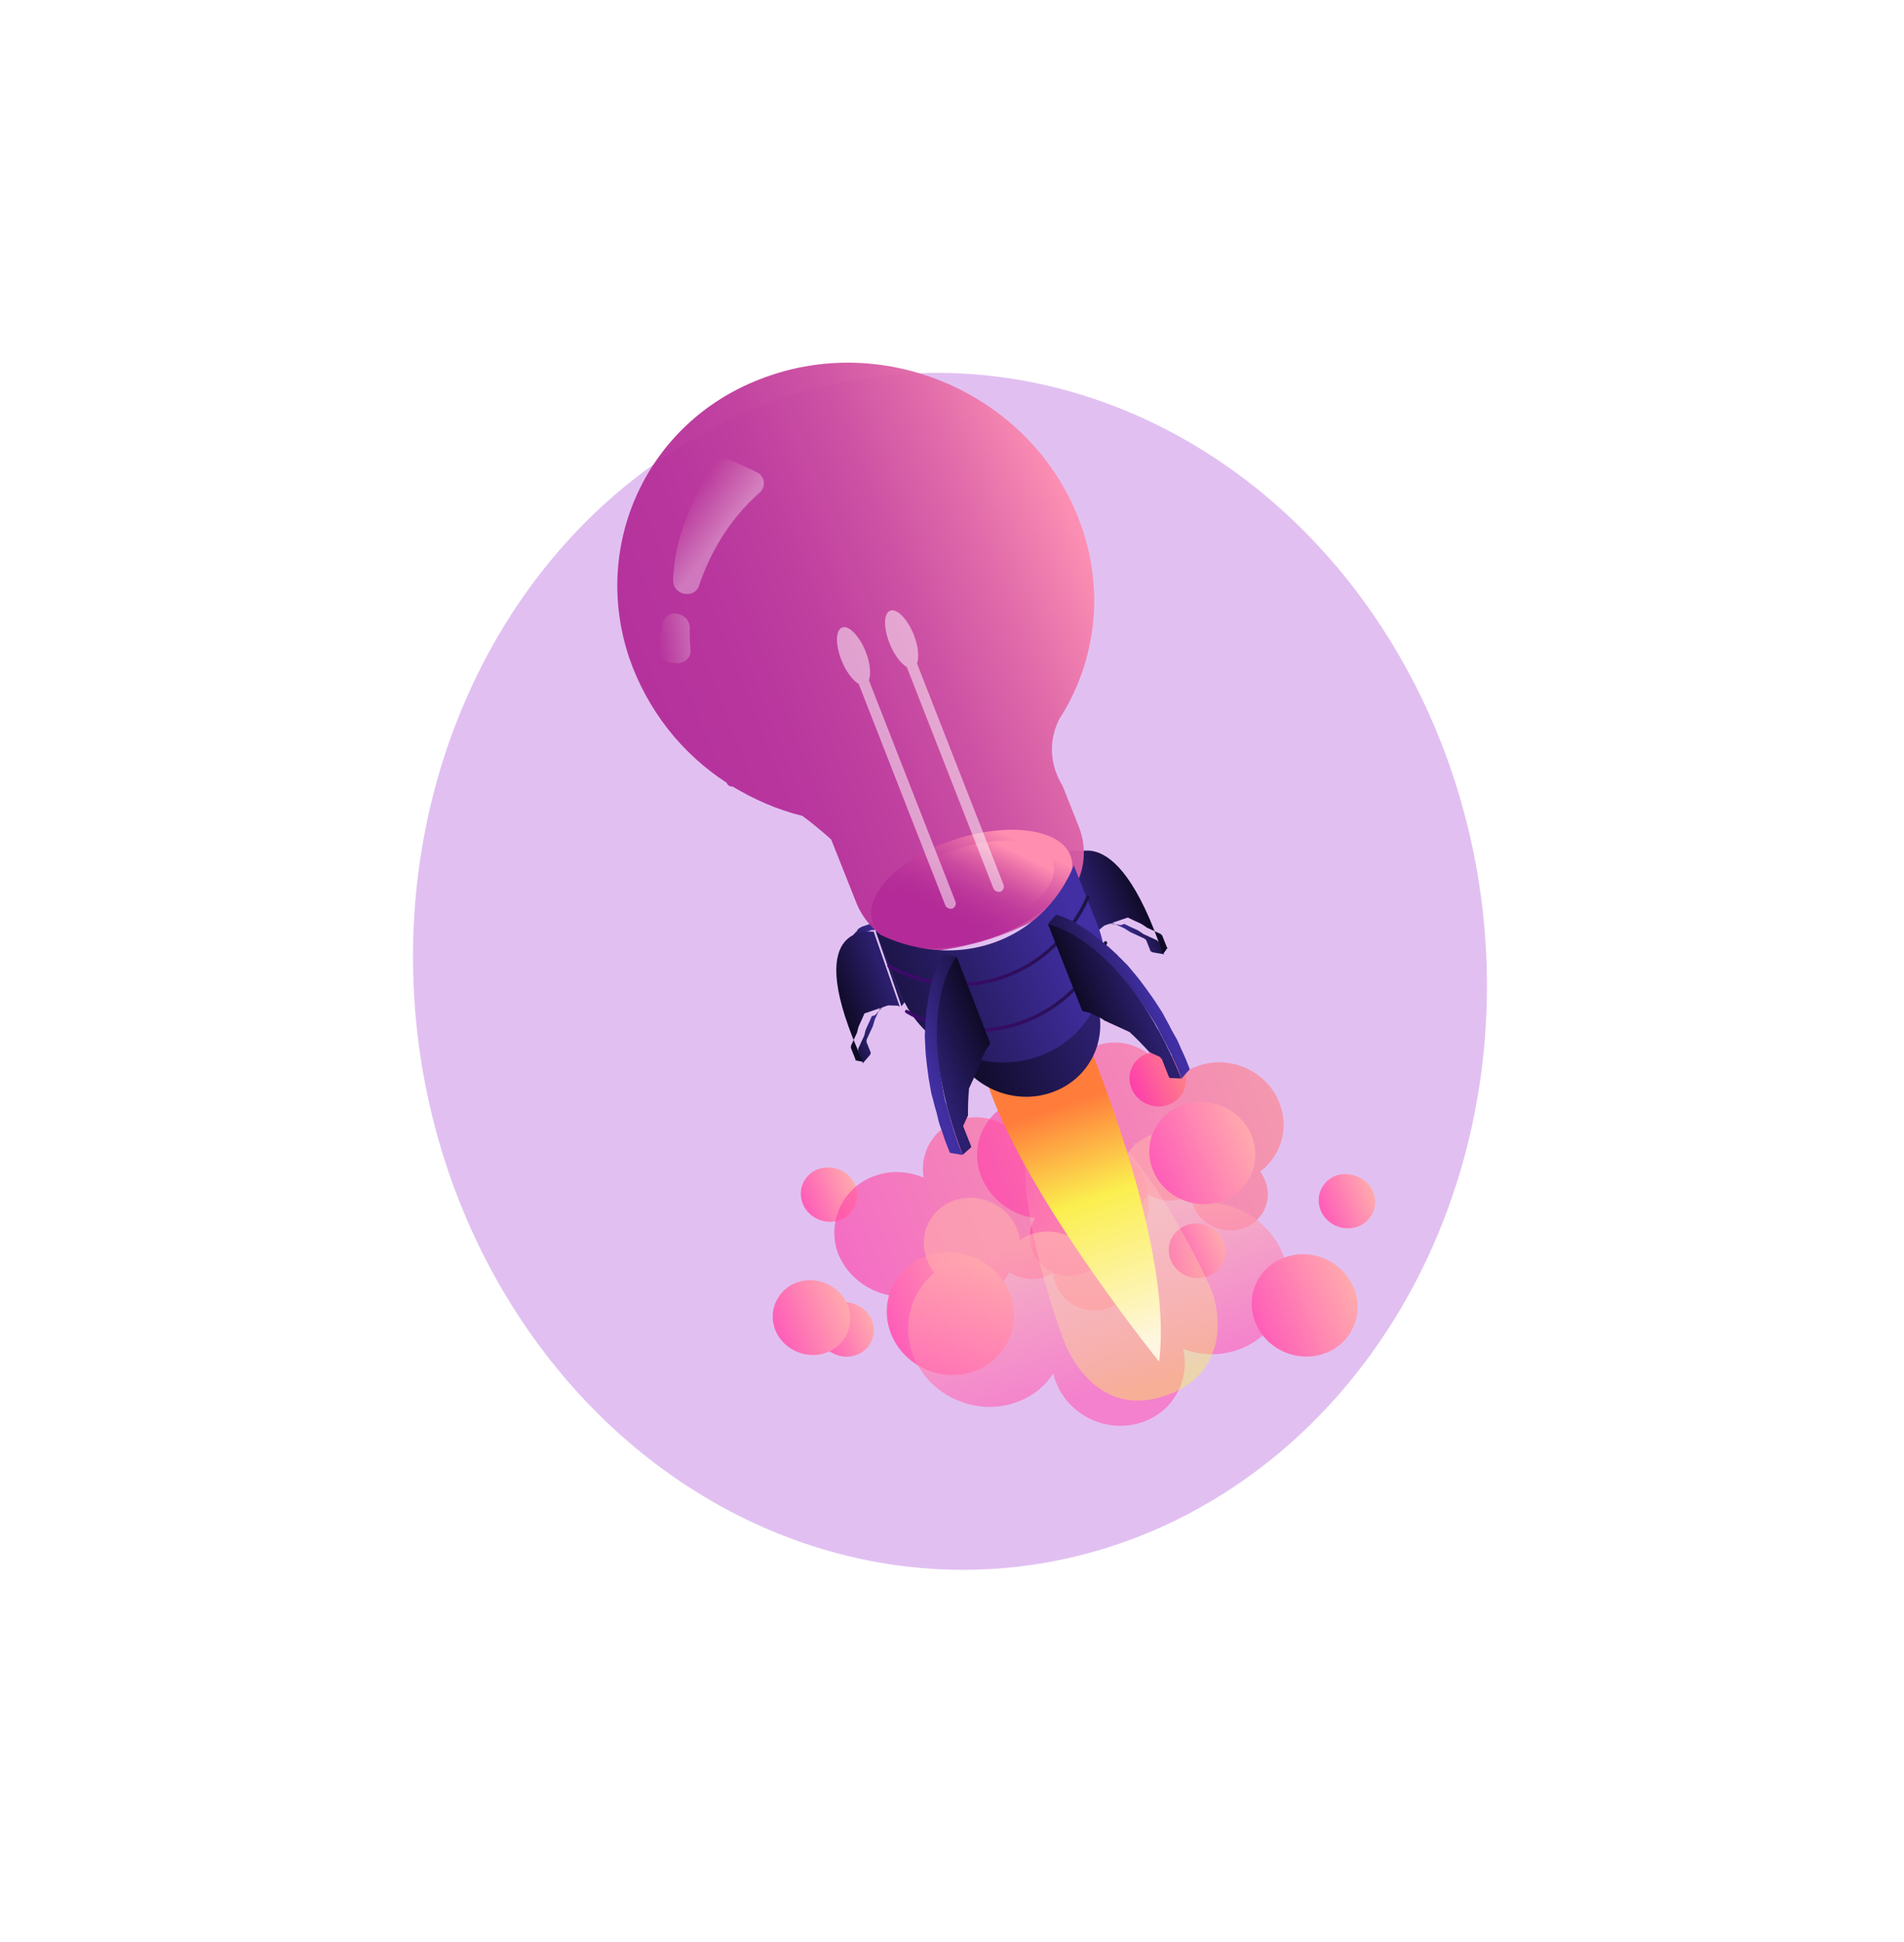 <svg width="1281" height="1306" viewBox="0 0 1281 1306" fill="none" xmlns="http://www.w3.org/2000/svg">
<g filter="url(#filter0_f_1203_4269)">
<ellipse rx="357.668" ry="406.965" transform="matrix(1.01 0.012 0.012 0.989 639.137 653.283)" fill="#BB71DE" fill-opacity="0.44"/>
</g>
<path d="M923.955 801.735C927.737 811.26 922.854 821.786 913.103 825.127C903.352 828.468 892.279 823.409 888.496 813.884C884.714 804.359 889.597 793.833 899.348 790.492C909.271 787.584 920.344 792.643 923.955 801.735Z" fill="url(#paint0_linear_1203_4269)"/>
<path d="M575.526 797.34C579.309 806.865 574.425 817.391 564.674 820.732C554.923 824.073 543.85 819.014 540.068 809.489C536.285 799.965 541.169 789.438 550.92 786.097C561.286 783.037 571.744 787.816 575.526 797.34Z" fill="url(#paint1_linear_1203_4269)"/>
<path d="M586.715 888.037C590.498 897.561 585.614 908.088 575.863 911.429C566.112 914.769 555.039 909.71 551.257 900.185C547.474 890.661 552.358 880.134 562.109 876.793C571.86 873.453 583.105 878.945 586.715 888.037Z" fill="url(#paint2_linear_1203_4269)"/>
<path opacity="0.64" d="M600.94 871.562C596.885 877.886 595.916 885.621 598.403 893.159C602.859 906.93 618.012 914.567 632.137 910.712C646.263 906.858 653.683 892.47 649.226 878.699C648.191 876.093 646.984 873.052 645.06 870.75C650.096 871.985 655.676 872.047 661.183 870.653C669.357 868.344 675.707 862.713 678.972 855.672C685.659 859.795 693.879 861.419 701.609 859.263C703.832 858.501 706.499 857.587 708.549 856.391C708.794 858.281 709.212 860.605 710.074 862.777C714.531 876.548 729.683 884.186 743.809 880.331C757.935 876.476 765.354 862.089 760.898 848.318C759.863 845.711 758.828 843.105 756.905 840.803C770.567 830.692 776.607 812.829 770.77 795.583C763.482 773.406 738.73 760.669 715.985 766.985C706.922 769.598 699.066 775.252 694.122 781.881C693.877 779.991 693.36 778.688 692.67 776.951C686.144 757.967 665.266 747.357 646.251 752.888C628.569 757.961 618.555 774.719 621.379 792.01C612.296 788.214 601.681 786.918 591.284 789.988C568.54 796.304 556.15 819.797 563.438 841.974C569.374 858.2 584.4 869.335 600.94 871.562ZM670.412 820.113C669.967 820.265 670.139 820.699 669.695 820.852C669.523 820.417 669.078 820.57 668.906 820.135C669.522 820.417 669.967 820.265 670.412 820.113Z" fill="url(#paint3_linear_1203_4269)"/>
<path opacity="0.64" d="M696.489 819.143C692.707 824.882 691.737 832.617 694.224 840.154C698.508 853.492 713.661 861.129 727.17 856.992C740.852 853.29 748.271 838.902 743.543 825.717C742.508 823.111 741.473 820.504 739.549 818.202C744.585 819.437 749.72 819.651 755.055 817.823C763.229 815.514 769.135 810.035 772.4 802.994C778.643 807.27 786.864 808.894 794.421 806.303C796.644 805.541 799.311 804.627 800.917 803.583C801.162 805.473 801.58 807.798 802.27 809.535C806.554 822.873 821.707 830.51 835.216 826.373C848.897 822.671 856.317 808.283 851.588 795.098C850.553 792.491 849.519 789.885 847.767 788.018C860.985 778.058 867.198 760.629 861.534 743.817C854.418 722.073 830.282 709.619 808.154 716.216C799.09 718.829 791.679 724.331 786.735 730.961C786.49 729.071 785.972 727.768 785.282 726.03C779.101 707.914 758.667 697.152 740.096 702.53C722.858 707.452 712.844 724.21 715.94 740.915C706.857 737.119 696.414 736.257 686.462 739.175C664.161 745.338 652.043 768.246 659.604 789.837C665.54 806.063 680.122 817.351 696.489 819.143ZM763.913 768.889C763.468 769.041 763.64 769.476 763.196 769.628C763.023 769.194 762.579 769.346 762.406 768.912C763.023 769.194 763.468 769.041 763.913 768.889Z" fill="url(#paint4_linear_1203_4269)"/>
<path d="M654.886 922.437C676.917 914.889 687.848 891.325 679.302 869.805C670.756 848.286 645.969 836.96 623.938 844.508C601.907 852.057 590.975 875.621 599.521 897.14C608.067 918.66 632.855 929.985 654.886 922.437Z" fill="url(#paint5_linear_1203_4269)"/>
<path opacity="0.64" d="M815.039 808.781C819.466 800.847 820.363 791.654 816.741 782.529C810.187 766.018 791.23 757.708 774.779 763.347C757.883 769.139 749.891 787.181 756.273 803.257C757.653 806.733 759.305 809.622 761.846 812.207C755.748 810.842 748.833 811.237 742.608 813.371C732.827 816.724 725.214 824.27 722.021 832.769C713.654 828.232 703.482 826.783 694.145 829.984C691.032 831.051 688.537 832.4 686.214 834.183C685.797 831.858 685.206 829.099 684.171 826.492C677.617 809.981 658.66 801.67 642.209 807.31C625.313 813.101 617.321 831.143 623.703 847.22C624.91 850.261 626.735 853.585 628.659 855.887C612.744 869.241 606.304 891.193 614.583 912.049C625.104 938.554 655.959 952.658 683.081 943.361C694.196 939.551 703.043 932.57 708.631 923.743C708.877 925.634 709.739 927.806 710.601 929.979C719.57 952.573 745.488 964.421 768.608 956.495C789.505 949.332 800.809 928.18 795.988 907.126C807.367 911.617 820.208 912.152 832.657 907.884C859.779 898.587 873.386 869.241 862.866 842.737C854.487 822.902 835.311 810.224 815.039 808.781ZM734.405 875.418C734.677 874.831 734.677 874.831 734.949 874.244C735.122 874.679 735.566 874.526 735.739 874.961C735.294 875.113 734.849 875.266 734.405 875.418Z" fill="url(#paint6_linear_1203_4269)"/>
<path d="M890.678 910.43C909.037 904.139 918.147 884.502 911.025 866.57C903.904 848.637 883.247 839.199 864.888 845.489C846.529 851.779 837.419 871.416 844.541 889.349C851.663 907.282 872.319 916.72 890.678 910.43Z" fill="url(#paint7_linear_1203_4269)"/>
<path d="M796.657 719.752C800.44 729.277 795.556 739.803 785.805 743.144C776.054 746.485 764.981 741.425 761.199 731.901C757.416 722.376 762.3 711.85 772.051 708.509C782.417 705.449 792.875 710.227 796.657 719.752Z" fill="url(#paint8_linear_1203_4269)"/>
<path d="M570.367 877.815C575.525 890.803 568.742 905.423 555.445 909.979C542.149 914.534 526.77 907.508 521.612 894.519C516.454 881.531 523.236 866.911 536.533 862.355C549.83 857.8 565.209 864.826 570.367 877.815Z" fill="url(#paint9_linear_1203_4269)"/>
<path d="M823.064 835.194C826.847 844.718 821.963 855.245 812.212 858.586C802.461 861.927 791.388 856.867 787.606 847.343C783.823 837.818 788.707 827.292 798.458 823.951C808.652 820.458 819.282 825.669 823.064 835.194Z" fill="url(#paint10_linear_1203_4269)"/>
<path d="M821.809 807.945C840.169 801.655 849.278 782.018 842.157 764.085C835.035 746.153 814.379 736.714 796.02 743.005C777.66 749.295 768.551 768.932 775.672 786.865C782.794 804.798 803.45 814.236 821.809 807.945Z" fill="url(#paint11_linear_1203_4269)"/>
<path opacity="0.53" d="M815.102 867.887C821.421 883.819 826.005 924.317 784.272 938.634C742.539 952.951 722.141 917.879 715.821 901.947C709.502 886.015 665.782 758.17 707.076 744.004C748.809 729.687 808.783 851.955 815.102 867.887Z" fill="url(#paint12_linear_1203_4269)"/>
<path d="M594.35 676.395L588.833 682.706L588.391 682.857L587.95 683.008L587.508 683.159L587.066 683.31L586.624 683.461C586.624 683.461 586.183 683.612 586.355 684.045C586.355 684.045 585.913 684.196 586.086 684.629C586.086 684.629 586.086 684.629 585.816 685.213C585.816 685.213 585.374 685.364 585.547 685.797C585.547 685.797 585.547 685.797 585.277 686.38C585.277 686.38 585.277 686.38 585.008 686.964C585.008 686.964 585.008 686.964 584.739 687.548C584.739 687.548 584.739 687.548 584.469 688.132C584.469 688.132 584.469 688.132 584.2 688.716C584.2 688.716 584.2 688.716 583.93 689.3C583.93 689.3 583.93 689.3 583.661 689.883C583.661 689.883 583.661 689.883 583.392 690.467C583.392 690.467 583.392 690.467 583.122 691.051C583.122 691.051 583.122 691.051 582.853 691.635C582.314 692.803 581.947 694.403 581.581 696.004C581.581 696.004 581.753 696.437 581.312 696.588C581.312 696.588 581.484 697.02 581.042 697.171C581.042 697.171 581.215 697.604 580.773 697.755C580.773 697.755 580.945 698.188 580.503 698.339C580.503 698.339 580.676 698.772 580.234 698.923C580.234 698.923 580.406 699.356 579.965 699.507C579.965 699.507 580.137 699.94 579.695 700.091C579.695 700.091 579.868 700.523 579.426 700.674C579.426 700.674 579.598 701.107 579.156 701.258C579.156 701.258 579.329 701.691 578.887 701.842C578.887 701.842 579.059 702.275 578.618 702.426C578.618 702.426 578.79 702.859 578.348 703.01C578.348 703.01 578.521 703.443 578.079 703.594C578.079 703.594 578.251 704.026 577.809 704.177C577.809 704.177 577.982 704.61 577.54 704.761C577.54 704.761 577.712 705.194 577.271 705.345L577.443 705.778C577.615 706.211 577.615 706.211 577.174 706.362L577.346 706.795C577.518 707.228 577.518 707.228 577.518 707.228C577.691 707.66 577.691 707.66 577.691 707.66C577.863 708.093 577.863 708.093 577.863 708.093C578.035 708.526 578.035 708.526 578.035 708.526C578.208 708.959 578.208 708.959 578.208 708.959C578.38 709.392 578.38 709.392 578.38 709.392C578.552 709.825 578.552 709.825 578.552 709.825C578.725 710.258 578.725 710.258 578.725 710.258C578.897 710.691 578.897 710.69 578.897 710.69C579.069 711.123 579.069 711.123 579.069 711.123C579.242 711.556 579.242 711.556 579.242 711.556C579.414 711.989 579.414 711.989 579.414 711.989C579.586 712.422 579.586 712.422 579.586 712.422L579.758 712.855C579.931 713.288 579.931 713.288 579.931 713.288L580.103 713.721L580.275 714.153L580.448 714.586C580.62 715.019 580.62 715.019 580.178 715.17C580.178 715.17 580.351 715.603 579.909 715.754L585.426 709.443C585.426 709.443 585.253 709.01 585.695 708.859C585.695 708.859 585.523 708.426 585.964 708.275C585.964 708.275 585.964 708.275 585.792 707.842C585.792 707.842 585.792 707.842 585.62 707.409C585.62 707.409 585.62 707.409 585.448 706.976C585.448 706.976 585.448 706.976 585.275 706.544C585.275 706.544 585.275 706.544 585.103 706.111C585.103 706.111 585.103 706.111 584.931 705.678C584.931 705.678 584.931 705.678 584.758 705.245C584.758 705.245 584.758 705.245 584.586 704.812C584.586 704.812 584.586 704.812 584.414 704.379C584.414 704.379 584.414 704.379 584.241 703.946C584.241 703.946 584.241 703.946 584.069 703.513C584.069 703.513 584.069 703.513 583.897 703.081C583.897 703.081 583.897 703.081 583.724 702.648C583.724 702.648 583.724 702.648 583.552 702.215C583.552 702.215 583.552 702.215 583.38 701.782C583.38 701.782 583.38 701.782 583.207 701.349C583.207 701.349 583.207 701.349 583.035 700.916C583.035 700.916 583.035 700.916 582.863 700.483C582.863 700.483 582.863 700.483 583.132 699.9C583.132 699.9 583.132 699.9 582.96 699.467C582.96 699.467 582.96 699.467 583.229 698.883C583.229 698.883 583.229 698.883 583.498 698.299C583.498 698.299 583.498 698.299 583.768 697.715C583.768 697.715 583.768 697.715 584.037 697.131C584.037 697.131 584.037 697.131 584.307 696.547C584.307 696.547 584.307 696.547 584.576 695.964C584.576 695.964 584.576 695.964 584.845 695.38C584.845 695.38 584.845 695.38 585.115 694.796C585.115 694.796 585.115 694.796 585.384 694.212C585.384 694.212 585.384 694.212 585.654 693.628C585.654 693.628 585.654 693.628 585.923 693.044C585.923 693.044 585.923 693.044 586.192 692.461C586.192 692.461 586.192 692.461 586.462 691.877C586.462 691.877 586.462 691.877 586.731 691.293C586.731 691.293 586.731 691.293 587.001 690.709C587.001 690.709 587.001 690.709 587.27 690.125C587.636 688.525 588.175 687.357 588.542 685.757C588.542 685.757 588.542 685.756 588.811 685.173C588.811 685.173 588.811 685.173 589.081 684.589C589.081 684.589 589.081 684.589 589.35 684.005C589.35 684.005 589.35 684.005 589.619 683.421C589.619 683.421 589.619 683.421 589.889 682.837C589.889 682.837 589.889 682.837 590.158 682.253C590.158 682.253 590.158 682.253 590.428 681.67C590.428 681.67 590.428 681.67 590.697 681.086C590.697 681.086 590.697 681.086 590.966 680.502C590.966 680.502 590.966 680.502 591.236 679.918C591.236 679.918 591.236 679.918 591.505 679.334C591.505 679.334 591.505 679.334 591.775 678.75C591.775 678.75 591.775 678.75 592.044 678.167C592.044 678.167 592.044 678.167 592.313 677.583C592.313 677.583 592.313 677.583 592.755 677.432C592.755 677.432 592.755 677.432 593.197 677.281C593.197 677.281 593.197 677.281 593.639 677.13C594.08 676.979 593.908 676.546 594.35 676.395C593.908 676.546 593.908 676.546 594.35 676.395Z" fill="url(#paint13_linear_1203_4269)"/>
<path d="M589.631 682.608L595.191 676.237L594.746 676.39L589.631 682.608C589.186 682.761 589.186 682.761 589.631 682.608Z" fill="#9F9F9F"/>
<path d="M589.468 682.177L595.025 675.81L594.58 675.963L589.468 682.177Z" fill="#9F9F9F"/>
<path d="M589.916 682.022L595.475 675.653L595.03 675.805L589.916 682.022C589.916 682.022 589.471 682.174 589.916 682.022Z" fill="#9F9F9F"/>
<path d="M589.918 682.02L595.475 675.653L589.918 682.02Z" fill="#9F9F9F"/>
<path d="M589.165 626.334L594.603 620.07L611.776 670.078L606.507 676.769L589.165 626.334Z" fill="url(#paint14_linear_1203_4269)"/>
<path d="M571.717 631.11C572.437 630.359 572.885 630.205 573.78 629.897L574.227 629.742C574.674 629.588 575.122 629.434 575.569 629.28C576.017 629.126 576.017 629.126 576.464 628.971C576.911 628.817 576.911 628.817 577.359 628.663C577.806 628.509 577.806 628.509 578.254 628.355C578.701 628.2 578.701 628.2 579.148 628.046C579.596 627.892 579.596 627.892 580.043 627.738C580.49 627.584 580.49 627.584 580.938 627.43C581.385 627.275 581.385 627.275 581.833 627.121L582.28 626.967C582.727 626.813 582.727 626.813 583.175 626.659L583.622 626.504L584.07 626.35L584.517 626.196L584.964 626.042L585.412 625.888L585.859 625.733L586.307 625.579L586.754 625.425C586.754 625.425 587.201 625.271 587.376 625.713C587.376 625.713 587.376 625.713 587.823 625.559C587.823 625.559 587.823 625.559 588.271 625.404C588.271 625.404 588.271 625.404 588.718 625.25L594.305 618.804C594.305 618.804 594.305 618.804 593.858 618.958C593.858 618.958 593.41 619.113 593.236 618.67L592.788 618.825C592.788 618.825 592.788 618.825 592.341 618.979L591.894 619.133C591.894 619.133 591.894 619.133 591.446 619.287C591.446 619.287 591.446 619.287 590.999 619.441L590.552 619.596L590.104 619.75C590.104 619.75 590.104 619.75 589.657 619.904L589.209 620.058L588.762 620.212C588.762 620.212 588.762 620.212 588.315 620.367L587.867 620.521L587.42 620.675L586.972 620.829C586.525 620.983 586.525 620.983 586.078 621.138L585.63 621.292L585.183 621.446C584.735 621.6 584.735 621.6 584.288 621.754L583.841 621.909L583.393 622.063C582.946 622.217 582.946 622.217 582.499 622.371L582.051 622.525C582.051 622.525 582.051 622.525 581.604 622.68C581.156 622.834 580.709 622.988 580.262 623.142L579.814 623.296C578.919 623.605 578.647 624.201 577.752 624.51C577.304 624.664 577.479 625.106 577.032 625.26C577.032 625.26 576.584 625.414 576.759 625.856C576.486 626.453 576.039 626.607 575.318 627.357L569.731 633.803C570.004 633.207 570.451 633.053 571.172 632.302C571.172 632.302 571.619 632.148 571.444 631.706C571.444 631.706 571.717 631.11 571.717 631.11Z" fill="url(#paint15_linear_1203_4269)"/>
<path d="M580.896 714.658C537.283 619.933 585.272 626.506 587.809 626.616L605.301 676.925C605.301 676.925 604.862 677.075 604.691 676.644C604.691 676.644 604.252 676.795 604.081 676.364C597.519 676.164 597.519 676.164 597.519 676.164L597.08 676.314C596.641 676.464 596.202 676.615 595.763 676.765L595.324 676.915L594.885 677.066L594.446 677.216L594.007 677.366L593.568 677.517L593.129 677.667L592.69 677.817L592.252 677.968L591.813 678.118L591.374 678.268L590.935 678.419L590.496 678.569L590.057 678.719L589.618 678.87L589.179 679.02L588.74 679.17L588.301 679.321L587.862 679.471L587.423 679.622L586.984 679.772L586.545 679.922L586.106 680.073L585.667 680.223L585.228 680.373L584.79 680.524L584.351 680.674L583.912 680.824L583.473 680.975L583.034 681.125L582.595 681.275L582.156 681.426L581.717 681.576C581.717 681.576 581.278 681.726 581.449 682.157C581.449 682.157 581.01 682.308 581.181 682.738C581.181 682.738 581.181 682.738 580.914 683.32C580.914 683.32 580.475 683.47 580.646 683.901C580.646 683.901 580.646 683.901 580.378 684.482C580.378 684.482 580.378 684.482 580.11 685.064C580.11 685.064 580.11 685.064 579.843 685.645C579.843 685.645 579.843 685.645 579.575 686.226C579.575 686.226 579.575 686.226 579.307 686.807C579.307 686.807 579.307 686.807 579.039 687.389C579.039 687.389 579.039 687.389 578.772 687.97C578.772 687.97 578.772 687.97 578.504 688.551C578.504 688.551 578.504 688.551 578.236 689.133C578.236 689.133 578.236 689.133 577.968 689.714C577.433 690.876 577.069 692.47 576.704 694.063C576.704 694.063 576.876 694.494 576.437 694.645C576.437 694.645 576.608 695.076 576.169 695.226C576.169 695.226 576.34 695.657 575.901 695.807C575.901 695.807 576.072 696.238 575.633 696.388C575.633 696.388 575.805 696.819 575.366 696.97C575.366 696.97 575.537 697.401 575.098 697.551C575.098 697.551 575.269 697.982 574.83 698.132C574.83 698.132 575.001 698.563 574.562 698.714C574.562 698.714 574.734 699.144 574.295 699.295C574.295 699.295 574.466 699.726 574.027 699.876C574.027 699.876 574.198 700.307 573.759 700.457C573.759 700.457 573.93 700.888 573.491 701.039C573.491 701.039 573.663 701.47 573.224 701.62C573.224 701.62 573.395 702.051 572.956 702.201C572.956 702.201 573.127 702.632 572.688 702.782C572.688 702.782 572.859 703.213 572.42 703.364L572.592 703.795C572.763 704.226 572.763 704.226 572.324 704.376L572.495 704.807C572.666 705.238 572.666 705.238 572.666 705.238C572.837 705.669 572.837 705.669 572.837 705.669C573.009 706.1 573.009 706.1 573.009 706.1C573.18 706.531 573.18 706.531 573.18 706.531C573.351 706.962 573.351 706.962 573.351 706.962C573.522 707.392 573.522 707.392 573.522 707.392C573.693 707.823 573.693 707.823 573.693 707.823C573.864 708.254 573.864 708.254 573.864 708.254C574.036 708.685 574.036 708.685 574.036 708.685C574.207 709.116 574.207 709.116 574.207 709.116C574.378 709.547 574.378 709.547 574.378 709.547C574.549 709.978 574.549 709.978 574.549 709.978C574.72 710.409 574.72 710.409 574.72 710.409C574.892 710.84 574.892 710.84 574.892 710.84C575.063 711.271 575.063 711.271 575.063 711.271L575.234 711.702L575.405 712.133L575.576 712.564C575.748 712.995 575.748 712.995 575.309 713.145C581.164 714.077 581.335 714.508 580.896 714.658Z" fill="url(#paint16_linear_1203_4269)"/>
<path d="M745.45 620.71L754.069 622.191L754.511 622.04L754.952 621.889L755.394 621.738L755.836 621.587L756.277 621.436C756.277 621.436 756.719 621.285 756.892 621.718C756.892 621.718 757.333 621.567 757.506 622C757.506 622 757.506 622 758.12 622.282C758.12 622.282 758.561 622.131 758.734 622.564C758.734 622.564 758.734 622.564 759.348 622.845C759.348 622.845 759.348 622.845 759.962 623.127C759.962 623.127 759.962 623.127 760.576 623.409C760.576 623.409 760.576 623.409 761.19 623.691C761.19 623.691 761.19 623.691 761.804 623.973C761.804 623.973 761.804 623.973 762.418 624.255C762.418 624.255 762.418 624.255 763.032 624.537C763.032 624.537 763.032 624.537 763.646 624.819C763.646 624.819 763.646 624.819 764.26 625.101C764.26 625.101 764.26 625.101 764.874 625.383C766.102 625.947 767.503 626.943 768.903 627.94C768.903 627.94 769.076 628.373 769.517 628.222C769.517 628.222 769.69 628.655 770.131 628.504C770.131 628.504 770.304 628.937 770.745 628.786C770.745 628.786 770.918 629.219 771.359 629.068C771.359 629.068 771.532 629.5 771.974 629.349C771.974 629.349 772.146 629.782 772.588 629.631C772.588 629.631 772.76 630.064 773.202 629.913C773.202 629.913 773.374 630.346 773.816 630.195C773.816 630.195 773.988 630.628 774.43 630.477C774.43 630.477 774.602 630.91 775.044 630.759C775.044 630.759 775.216 631.192 775.658 631.041C775.658 631.041 775.83 631.474 776.272 631.323C776.272 631.323 776.444 631.756 776.886 631.605C776.886 631.605 777.058 632.038 777.5 631.887C777.5 631.887 777.672 632.32 778.114 632.169C778.114 632.169 778.286 632.601 778.728 632.451L778.901 632.883C779.073 633.316 779.073 633.316 779.515 633.165L779.687 633.598C779.859 634.031 779.859 634.031 779.859 634.031C780.032 634.464 780.032 634.464 780.032 634.464C780.204 634.897 780.204 634.897 780.204 634.897C780.376 635.33 780.376 635.33 780.376 635.33C780.549 635.763 780.549 635.763 780.549 635.763C780.721 636.195 780.721 636.195 780.721 636.195C780.893 636.628 780.893 636.628 780.893 636.628C781.066 637.061 781.066 637.061 781.066 637.061C781.238 637.494 781.238 637.494 781.238 637.494C781.41 637.927 781.41 637.927 781.41 637.927C781.583 638.36 781.583 638.36 781.583 638.36C781.755 638.793 781.755 638.793 781.755 638.793C781.927 639.226 781.927 639.226 781.927 639.226L782.1 639.658C782.272 640.091 782.272 640.091 782.272 640.091L782.444 640.524L782.617 640.957L782.789 641.39C782.961 641.823 782.961 641.823 783.403 641.672C783.403 641.672 783.575 642.105 784.017 641.954L775.398 640.473C775.398 640.473 775.226 640.04 774.784 640.191C774.784 640.191 774.612 639.758 774.17 639.909C774.17 639.909 774.17 639.909 773.998 639.477C773.998 639.477 773.998 639.477 773.826 639.044C773.826 639.044 773.826 639.044 773.653 638.611C773.653 638.611 773.653 638.611 773.481 638.178C773.481 638.178 773.481 638.178 773.309 637.745C773.309 637.745 773.309 637.745 773.136 637.312C773.136 637.312 773.136 637.312 772.964 636.879C772.964 636.879 772.964 636.879 772.792 636.446C772.792 636.446 772.792 636.446 772.619 636.014C772.619 636.014 772.619 636.014 772.447 635.581C772.447 635.581 772.447 635.581 772.275 635.148C772.275 635.148 772.275 635.148 772.102 634.715C772.102 634.715 772.102 634.715 771.93 634.282C771.93 634.282 771.93 634.282 771.758 633.849C771.758 633.849 771.758 633.849 771.585 633.416C771.585 633.416 771.585 633.416 771.413 632.983C771.413 632.983 771.413 632.983 771.241 632.551C771.241 632.551 771.241 632.551 771.068 632.118C771.068 632.118 771.068 632.118 770.454 631.836C770.454 631.836 770.454 631.836 770.282 631.403C770.282 631.403 770.282 631.403 769.668 631.121C769.668 631.121 769.668 631.121 769.054 630.839C769.054 630.839 769.054 630.839 768.44 630.557C768.44 630.557 768.44 630.557 767.826 630.275C767.826 630.275 767.826 630.275 767.212 629.993C767.212 629.993 767.212 629.993 766.598 629.711C766.598 629.711 766.598 629.711 765.984 629.43C765.984 629.43 765.984 629.43 765.369 629.148C765.369 629.148 765.369 629.148 764.755 628.866C764.755 628.866 764.755 628.866 764.141 628.584C764.141 628.584 764.141 628.584 763.527 628.302C763.527 628.302 763.527 628.302 762.913 628.02C762.913 628.02 762.913 628.02 762.299 627.738C762.299 627.738 762.299 627.738 761.685 627.456C761.685 627.456 761.685 627.456 761.071 627.174C761.071 627.174 761.071 627.174 760.457 626.892C759.057 625.896 757.828 625.332 756.428 624.335C756.428 624.335 756.428 624.335 755.814 624.053C755.814 624.053 755.814 624.053 755.2 623.771C755.2 623.771 755.2 623.771 754.586 623.489C754.586 623.489 754.586 623.489 753.972 623.207C753.972 623.207 753.972 623.207 753.358 622.925C753.358 622.925 753.358 622.925 752.744 622.644C752.744 622.644 752.744 622.644 752.13 622.362C752.13 622.362 752.13 622.362 751.516 622.08C751.516 622.08 751.516 622.08 750.901 621.798C750.901 621.798 750.901 621.798 750.287 621.516C750.287 621.516 750.287 621.516 749.673 621.234C749.673 621.234 749.673 621.234 749.059 620.952C749.059 620.952 749.059 620.952 748.445 620.67C748.445 620.67 748.445 620.67 747.831 620.388C747.831 620.388 747.831 620.388 747.389 620.539C747.389 620.539 747.389 620.539 746.948 620.69C746.948 620.69 746.948 620.69 746.506 620.841C746.064 620.992 746.064 620.992 745.45 620.71C745.623 621.143 745.623 621.143 745.45 620.71Z" fill="url(#paint17_linear_1203_4269)"/>
<path d="M753.683 622.68L745 621.186L745.445 621.033L753.683 622.68Z" fill="#9F9F9F"/>
<path d="M753.237 622.835L744.551 621.341L744.996 621.189L753.237 622.835C753.682 622.683 753.682 622.683 753.237 622.835Z" fill="#9F9F9F"/>
<path d="M753.064 622.408L744.385 620.915L744.83 620.762L753.064 622.408C753.064 622.408 753.238 622.845 753.064 622.408Z" fill="#9F9F9F"/>
<path d="M752.619 622.568L743.936 621.074L752.619 622.568Z" fill="#9F9F9F"/>
<path d="M715.533 580.075L707.067 578.629L728.588 627.132L737.054 628.578L715.533 580.075Z" fill="url(#paint18_linear_1203_4269)"/>
<path d="M731.859 573.113C730.79 572.979 730.343 573.133 729.448 573.442L729 573.596C728.553 573.75 728.106 573.904 727.658 574.059C727.211 574.213 727.211 574.213 726.764 574.367C726.316 574.521 726.316 574.521 725.869 574.675C725.421 574.83 725.421 574.83 724.974 574.984C724.527 575.138 724.527 575.138 724.079 575.292C723.632 575.446 723.632 575.446 723.184 575.601C722.737 575.755 722.737 575.755 722.29 575.909C721.842 576.063 721.842 576.063 721.395 576.217L720.948 576.372C720.5 576.526 720.5 576.526 720.053 576.68L719.605 576.834L719.158 576.988L718.711 577.143L718.263 577.297L717.816 577.451L717.368 577.605L716.921 577.759L716.474 577.914C716.474 577.914 716.026 578.068 716.201 578.51C716.201 578.51 716.201 578.51 715.753 578.664C715.753 578.664 715.753 578.664 715.306 578.818C715.306 578.818 715.306 578.818 714.859 578.972L706.129 577.461C706.129 577.461 706.129 577.461 706.577 577.306C706.577 577.306 707.024 577.152 706.85 576.71L707.297 576.556C707.297 576.556 707.297 576.556 707.744 576.402L708.192 576.248C708.192 576.248 708.192 576.248 708.639 576.093C708.639 576.093 708.639 576.093 709.087 575.939L709.534 575.785L709.981 575.631C709.981 575.631 709.981 575.631 710.429 575.477L710.876 575.322L711.323 575.168C711.323 575.168 711.323 575.168 711.771 575.014L712.218 574.86L712.666 574.706L713.113 574.551C713.56 574.397 713.56 574.397 714.008 574.243L714.455 574.089L714.903 573.935C715.35 573.78 715.35 573.78 715.797 573.626L716.245 573.472L716.692 573.318C717.14 573.164 717.14 573.164 717.587 573.009L718.034 572.855C718.034 572.855 718.034 572.855 718.482 572.701C718.929 572.547 719.376 572.393 719.824 572.238L720.271 572.084C721.166 571.776 721.788 572.064 722.683 571.755C723.13 571.601 723.305 572.043 723.752 571.889C723.752 571.889 724.199 571.735 724.374 572.177C724.996 572.465 725.443 572.311 726.513 572.444L735.242 573.956C734.62 573.668 734.173 573.822 733.103 573.689C733.103 573.689 732.656 573.843 732.481 573.401C732.754 572.804 732.307 572.959 731.859 573.113Z" fill="url(#paint19_linear_1203_4269)"/>
<path d="M782.442 641.786C749.363 543.453 717.466 577.388 715.614 579.002L737.495 627.807C737.495 627.807 737.934 627.657 737.763 627.226C737.763 627.226 738.202 627.076 738.03 626.645C742.881 622.536 742.881 622.536 742.881 622.536L743.32 622.385C743.758 622.235 744.197 622.085 744.636 621.934L745.075 621.784L745.514 621.634L745.953 621.483L746.392 621.333L746.831 621.183L747.27 621.032L747.709 620.882L748.148 620.732L748.587 620.581L749.026 620.431L749.465 620.281L749.904 620.13L750.343 619.98L750.781 619.83L751.22 619.679L751.659 619.529L752.098 619.379L752.537 619.228L752.976 619.078L753.415 618.928L753.854 618.777L754.293 618.627L754.732 618.477L755.171 618.326L755.61 618.176L756.049 618.026L756.488 617.875L756.927 617.725L757.366 617.575L757.804 617.424L758.243 617.274L758.682 617.124C758.682 617.124 759.121 616.973 759.292 617.404C759.292 617.404 759.731 617.254 759.903 617.685C759.903 617.685 759.903 617.685 760.513 617.965C760.513 617.965 760.952 617.815 761.123 618.246C761.123 618.246 761.123 618.246 761.733 618.526C761.733 618.526 761.733 618.526 762.343 618.807C762.343 618.807 762.343 618.807 762.953 619.088C762.953 619.088 762.953 619.088 763.563 619.368C763.563 619.368 763.563 619.368 764.173 619.649C764.173 619.649 764.173 619.649 764.784 619.929C764.784 619.929 764.784 619.929 765.394 620.21C765.394 620.21 765.394 620.21 766.004 620.491C766.004 620.491 766.004 620.491 766.614 620.771C766.614 620.771 766.614 620.771 767.224 621.052C768.444 621.613 769.836 622.605 771.227 623.597C771.227 623.597 771.398 624.028 771.837 623.878C771.837 623.878 772.009 624.309 772.447 624.158C772.447 624.158 772.619 624.589 773.058 624.439C773.058 624.439 773.229 624.87 773.668 624.72C773.668 624.72 773.839 625.151 774.278 625C774.278 625 774.449 625.431 774.888 625.281C774.888 625.281 775.059 625.712 775.498 625.561C775.498 625.561 775.669 625.992 776.108 625.842C776.108 625.842 776.279 626.273 776.718 626.123C776.718 626.123 776.89 626.553 777.328 626.403C777.328 626.403 777.5 626.834 777.939 626.684C777.939 626.684 778.11 627.115 778.549 626.964C778.549 626.964 778.72 627.395 779.159 627.245C779.159 627.245 779.33 627.676 779.769 627.526C779.769 627.526 779.94 627.956 780.379 627.806C780.379 627.806 780.55 628.237 780.989 628.087L781.16 628.518C781.332 628.949 781.332 628.949 781.771 628.798L781.942 629.229C782.113 629.66 782.113 629.66 782.113 629.66C782.284 630.091 782.284 630.091 782.284 630.091C782.455 630.522 782.455 630.522 782.455 630.522C782.626 630.953 782.626 630.953 782.626 630.953C782.798 631.384 782.798 631.384 782.798 631.384C782.969 631.815 782.969 631.815 782.969 631.815C783.14 632.246 783.14 632.246 783.14 632.246C783.311 632.677 783.311 632.677 783.311 632.677C783.482 633.108 783.482 633.108 783.482 633.108C783.654 633.538 783.654 633.538 783.654 633.538C783.825 633.969 783.825 633.969 783.825 633.969C783.996 634.4 783.996 634.4 783.996 634.4C784.167 634.831 784.167 634.831 784.167 634.831C784.338 635.262 784.338 635.262 784.338 635.262C784.51 635.693 784.51 635.693 784.51 635.693L784.681 636.124L784.852 636.555L785.023 636.986C785.194 637.417 785.194 637.417 785.633 637.267C782.442 641.786 782.442 641.786 782.442 641.786Z" fill="url(#paint20_linear_1203_4269)"/>
<path d="M724.823 683.899C724.823 683.899 790.532 832.533 779.823 915.743C779.823 915.743 669.473 779.546 658.953 706.568L724.823 683.899Z" fill="url(#paint21_linear_1203_4269)"/>
<path opacity="0.95" d="M725.311 347.802C692.315 264.815 595.035 221.995 510.928 255.195C435.749 284.358 397.824 365.589 423.14 441.874C435.466 477.921 459.123 507.143 488.861 526.429C489.548 528.158 490.947 529.152 492.885 528.98C507.41 537.759 523.186 544.636 539.869 548.748C551.229 557.136 559.253 564.702 559.253 564.702L576.095 607.06C584.688 628.671 607.702 642.4 631.055 639.319C645.332 637.38 661.472 633.821 677.906 627.215C688.331 623.157 697.97 618.386 706.113 613.635C726.029 601.91 734.533 577.885 725.769 555.842L714.942 528.612C703.333 509.506 708.16 492.632 712.647 483.732C737.754 444.696 744.043 394.914 725.311 347.802Z" fill="url(#paint22_linear_1203_4269)"/>
<path d="M707.232 734.853C680.608 743.962 650.846 729.968 640.655 704.343L628.738 674.376C632.437 676.071 657.958 689.542 686.899 678.654C714.238 668.807 723.402 644.948 725.028 641.432L736.946 671.399C746.865 697.61 733.857 725.744 707.232 734.853Z" fill="url(#paint23_linear_1203_4269)"/>
<path d="M666.769 630.76C703.427 618.2 727.315 593.339 720.124 575.231C712.933 557.122 677.386 552.625 640.727 565.185C604.069 577.745 580.181 602.607 587.372 620.715C594.563 638.823 630.11 643.32 666.769 630.76Z" fill="url(#paint24_linear_1203_4269)"/>
<path d="M664.339 624.642C694.356 614.357 713.948 594.079 708.099 579.35C702.25 564.621 673.174 561.018 643.157 571.303C613.14 581.588 593.548 601.866 599.397 616.595C605.246 631.325 634.321 634.927 664.339 624.642Z" fill="url(#paint25_linear_1203_4269)"/>
<path d="M698.022 710.75C661.635 723.198 620.333 704.271 606.17 668.658L589.762 627.398C594.867 630.092 629.808 648.236 669.842 633.552C707.214 619.779 720.172 587.715 722.439 582.006L738.847 623.265C752.566 659.03 734.408 698.301 698.022 710.75Z" fill="url(#paint26_linear_1203_4269)"/>
<path d="M598.048 649.524C598.048 649.524 632.27 671.836 674.784 657.168C717.299 642.501 731.856 603.36 731.856 603.36" stroke="url(#paint27_linear_1203_4269)" stroke-width="2.26" stroke-miterlimit="10" stroke-linecap="round" stroke-linejoin="round"/>
<path d="M609.979 680.275C609.979 680.275 644.201 702.587 686.715 687.92C729.23 673.252 743.787 634.112 743.787 634.112" stroke="url(#paint28_linear_1203_4269)" stroke-width="2.26" stroke-miterlimit="10" stroke-linecap="round" stroke-linejoin="round"/>
<path opacity="0.5" d="M582.472 438.387C578.287 427.692 571.07 420.482 566.771 421.978C562.041 423.623 561.95 433.376 566.134 444.071C569.147 451.771 573.975 457.868 577.726 459.965L635.977 608.839C636.646 610.55 639.036 611.663 640.755 611.065C642.475 610.467 643.525 608.157 642.856 606.446L584.605 457.572C586.013 453.68 585.652 446.515 582.472 438.387Z" fill="white"/>
<path opacity="0.5" d="M614.833 427.033C610.648 416.338 603.431 409.128 599.131 410.624C594.402 412.269 594.31 422.022 598.495 432.717C601.508 440.417 606.336 446.514 610.087 448.611L668.337 597.485C669.007 599.196 671.396 600.309 673.116 599.711C674.836 599.112 675.886 596.803 675.216 595.092L616.966 446.218C618.374 442.326 618.013 435.161 614.833 427.033Z" fill="white"/>
<path d="M797.904 712.616C796.541 709.176 794.74 705.886 793.548 702.876C792.355 699.866 790.725 697.006 789.265 694.576C787.805 692.146 786.782 689.566 785.322 687.136C783.862 684.706 783.01 682.556 781.721 680.556C780.431 678.556 779.141 676.557 777.852 674.557C776.562 672.557 775.443 670.987 774.324 669.417C773.204 667.848 772.085 666.278 770.966 664.708C769.846 663.138 768.897 661.999 767.778 660.429C766.659 658.859 765.71 657.719 764.761 656.579C763.812 655.44 762.863 654.3 761.914 653.16C760.965 652.02 760.016 650.881 759.067 649.741C758.119 648.601 757.34 647.891 756.561 647.182C755.783 646.472 754.834 645.332 754.055 644.623C753.277 643.913 752.498 643.203 751.55 642.063C750.771 641.354 749.992 640.644 749.214 639.934C748.435 639.225 747.657 638.515 746.878 637.805C745.929 636.665 744.713 636.106 743.934 635.396C742.377 633.977 740.991 632.988 739.434 631.568C738.047 630.579 736.49 629.159 735.103 628.17C733.716 627.181 732.33 626.191 730.943 625.202C730.164 624.492 729.119 624.363 728.34 623.653C727.732 623.373 726.953 622.664 726.345 622.384C725.737 622.104 724.958 621.395 724.35 621.115C723.742 620.835 723.134 620.556 722.355 619.846C721.747 619.566 721.139 619.286 720.531 619.007C719.923 618.727 719.315 618.447 718.706 618.168C718.098 617.888 717.49 617.608 716.882 617.329C716.274 617.049 715.666 616.769 715.057 616.49C714.449 616.21 713.841 615.93 713.403 616.081C712.795 615.801 712.357 615.951 712.187 615.521C711.579 615.242 711.579 615.242 711.141 615.392C710.703 615.542 710.533 615.112 710.533 615.112L705.062 621.388C705.062 621.388 705.499 621.238 705.67 621.668C706.108 621.518 706.278 621.948 706.716 621.797C707.324 622.077 707.762 621.927 707.932 622.357C708.54 622.636 708.978 622.486 709.586 622.766C710.194 623.045 710.803 623.325 711.411 623.605C712.019 623.884 712.627 624.164 713.235 624.444C713.843 624.723 714.452 625.003 715.06 625.283C715.668 625.563 716.276 625.842 716.884 626.122C717.492 626.402 718.101 626.681 718.879 627.391C719.487 627.671 720.095 627.95 720.874 628.66C721.482 628.94 722.261 629.649 722.869 629.929C723.647 630.639 724.256 630.918 725.472 631.478C726.859 632.467 728.245 633.457 729.632 634.446C731.019 635.435 732.405 636.425 733.962 637.844C735.349 638.834 736.906 640.253 738.463 641.672C739.242 642.382 740.629 643.372 741.407 644.081C742.186 644.791 742.964 645.501 743.743 646.21C744.521 646.92 745.3 647.63 746.078 648.339C746.857 649.049 747.635 649.759 748.584 650.899C749.363 651.608 750.312 652.748 751.09 653.458C751.869 654.168 752.818 655.307 753.596 656.017C754.545 657.157 755.494 658.297 756.443 659.436C757.392 660.576 758.341 661.716 759.29 662.856C760.239 663.995 761.358 665.565 762.307 666.705C763.426 668.275 764.375 669.414 765.494 670.984C766.614 672.554 767.733 674.124 768.852 675.693C769.972 677.263 771.261 679.263 772.381 680.833C773.67 682.833 774.96 684.832 776.25 686.832C777.539 688.832 778.999 691.262 779.851 693.412C781.311 695.842 782.333 698.422 783.793 700.852C785.424 703.712 786.446 706.292 788.077 709.152C789.269 712.162 791.07 715.452 792.433 718.892C793.285 721.043 794.137 723.193 794.989 725.343L800.46 719.067C799.608 716.917 798.756 714.767 797.904 712.616Z" fill="url(#paint29_linear_1203_4269)"/>
<path d="M705.02 621.479C707.716 622.016 757.538 633.687 794.802 725.344C787.223 725.021 787.223 725.021 786.616 724.741L786.446 724.312C786.276 723.882 786.276 723.882 786.276 723.882C786.276 723.882 786.276 723.882 786.106 723.452C785.935 723.023 785.935 723.023 785.935 723.023C785.765 722.593 785.765 722.593 785.765 722.593L785.595 722.163C785.425 721.734 785.425 721.734 785.425 721.734C785.425 721.734 785.425 721.734 785.255 721.304C785.085 720.874 785.085 720.874 785.085 720.874L784.915 720.444C784.745 720.015 784.745 720.015 784.745 720.015C784.575 719.585 784.575 719.585 784.575 719.585C784.405 719.155 784.405 719.155 784.405 719.155C784.235 718.726 784.235 718.726 784.235 718.726C784.065 718.296 784.065 718.296 784.065 718.296C783.895 717.866 783.895 717.866 783.895 717.866C783.725 717.436 783.725 717.436 783.725 717.436C783.555 717.007 783.555 717.007 783.555 717.007C783.385 716.577 783.385 716.577 783.385 716.577C783.215 716.147 783.215 716.147 783.215 716.147C783.045 715.718 783.045 715.718 783.045 715.718C782.875 715.288 782.875 715.288 782.875 715.288C782.705 714.858 782.705 714.858 782.705 714.858C782.535 714.428 782.535 714.428 782.535 714.428C782.365 713.999 782.365 713.999 782.365 713.999C782.194 713.569 782.194 713.569 782.194 713.569C782.024 713.139 782.024 713.139 782.024 713.139C781.854 712.71 781.854 712.71 781.854 712.71C781.684 712.28 781.684 712.28 781.684 712.28C781.514 711.85 781.514 711.85 781.077 712.001C780.907 711.571 780.907 711.571 780.907 711.571C780.737 711.141 780.737 711.141 780.737 711.141C780.567 710.711 780.567 710.711 780.13 710.862C779.96 710.432 779.96 710.432 779.522 710.582C779.352 710.153 779.352 710.153 778.915 710.303C778.745 709.873 778.745 709.873 778.308 710.024C778.138 709.594 778.138 709.594 777.701 709.744C777.531 709.315 777.53 709.315 777.093 709.465C776.923 709.035 776.923 709.035 776.486 709.186C776.316 708.756 776.316 708.756 775.879 708.906C775.709 708.477 775.709 708.477 775.271 708.627C775.101 708.197 775.101 708.197 774.664 708.348C774.494 707.918 774.494 707.918 774.057 708.068C773.887 707.639 773.887 707.639 773.45 707.789C769.053 702.954 764.826 698.55 760.162 694.295C760.162 694.295 759.992 693.866 759.555 694.016C759.555 694.016 759.385 693.586 758.947 693.737C758.947 693.737 758.777 693.307 758.34 693.457C758.17 693.028 758.17 693.028 757.733 693.178C757.733 693.178 757.563 692.748 757.126 692.899C757.126 692.899 756.956 692.469 756.518 692.619C756.348 692.19 756.348 692.19 755.911 692.34C755.911 692.34 755.741 691.91 755.304 692.061C755.304 692.061 755.134 691.631 754.696 691.781C754.696 691.781 754.526 691.351 754.089 691.502C754.089 691.502 753.919 691.072 753.482 691.222C753.482 691.222 753.312 690.793 752.875 690.943C752.875 690.943 752.705 690.513 752.267 690.664C752.267 690.664 752.097 690.234 751.66 690.384C751.66 690.384 751.49 689.955 751.053 690.105C751.053 690.105 750.883 689.675 750.445 689.826C750.445 689.826 750.275 689.396 749.838 689.546C749.838 689.546 749.668 689.117 749.231 689.267C749.231 689.267 749.061 688.837 748.624 688.988C748.624 688.988 748.454 688.558 748.016 688.708C748.016 688.708 747.846 688.279 747.409 688.429C747.409 688.429 747.239 687.999 746.802 688.15L746.194 687.87C746.194 687.87 746.024 687.441 745.587 687.591C745.587 687.591 745.417 687.161 744.98 687.312C744.98 687.312 744.81 686.882 744.373 687.032C744.373 687.032 744.203 686.602 743.765 686.753C743.765 686.753 743.595 686.323 743.158 686.473C740.996 684.776 738.567 683.659 736.745 682.821C736.745 682.821 736.745 682.821 736.138 682.541L735.531 682.262C735.531 682.262 735.093 682.412 734.923 681.982L734.316 681.703L733.709 681.424L733.101 681.144C728.753 680.199 728.753 680.199 728.583 679.769C728.146 679.919 728.146 679.919 727.976 679.49L705.02 621.479Z" fill="url(#paint30_linear_1203_4269)"/>
<path d="M636.532 768.867C635.169 765.427 634.244 761.836 633.051 758.826C631.859 755.816 631.104 752.655 630.519 749.924C629.935 747.194 628.913 744.614 628.328 741.883C627.744 739.152 626.892 737.002 626.478 734.702C626.064 732.401 625.65 730.101 625.235 727.8C624.821 725.5 624.578 723.629 624.334 721.759C624.09 719.888 623.846 718.018 623.603 716.147C623.359 714.277 623.286 712.836 623.042 710.966C622.798 709.095 622.725 707.655 622.652 706.214C622.578 704.774 622.505 703.333 622.432 701.893C622.358 700.452 622.285 699.012 622.212 697.571C622.138 696.131 622.235 695.12 622.332 694.11C622.429 693.1 622.356 691.659 622.453 690.649C622.55 689.638 622.647 688.628 622.574 687.187C622.671 686.177 622.768 685.167 622.865 684.156C622.962 683.146 623.059 682.135 623.156 681.125C623.083 679.684 623.617 678.524 623.714 677.513C623.908 675.492 624.273 673.901 624.467 671.881C624.831 670.29 625.025 668.269 625.39 666.678C625.754 665.087 626.119 663.496 626.483 661.906C626.58 660.895 627.285 660.164 627.383 659.154C627.65 658.574 627.747 657.563 628.014 656.983C628.282 656.402 628.379 655.392 628.646 654.812C628.914 654.231 629.181 653.651 629.278 652.64C629.546 652.06 629.813 651.48 630.08 650.899C630.348 650.319 630.615 649.738 630.883 649.158C631.15 648.578 631.417 647.997 631.685 647.417C631.952 646.836 632.22 646.256 632.487 645.676C632.754 645.095 633.022 644.515 633.46 644.364C633.727 643.784 634.165 643.634 633.994 643.204C634.262 642.623 634.262 642.623 634.7 642.473C635.137 642.323 634.967 641.893 634.967 641.893L643.505 643.357C643.505 643.357 643.067 643.507 643.238 643.937C642.8 644.088 642.97 644.518 642.532 644.668C642.265 645.249 641.827 645.399 641.998 645.829C641.73 646.409 641.292 646.56 641.025 647.14C640.758 647.721 640.49 648.301 640.223 648.881C639.955 649.462 639.688 650.042 639.421 650.623C639.153 651.203 638.886 651.783 638.618 652.364C638.351 652.944 638.083 653.525 637.816 654.105C637.549 654.685 637.281 655.266 637.184 656.276C636.917 656.857 636.649 657.437 636.552 658.447C636.285 659.028 636.188 660.038 635.921 660.619C635.823 661.629 635.556 662.209 635.021 663.37C634.657 664.961 634.292 666.552 633.928 668.143C633.563 669.733 633.199 671.324 633.005 673.345C632.641 674.936 632.446 676.957 632.252 678.978C632.155 679.988 631.791 681.579 631.694 682.589C631.597 683.6 631.5 684.61 631.403 685.621C631.306 686.631 631.209 687.642 631.112 688.652C631.015 689.662 630.918 690.673 630.991 692.113C630.894 693.124 630.967 694.564 630.87 695.575C630.773 696.585 630.847 698.026 630.749 699.036C630.823 700.476 630.896 701.917 630.97 703.357C631.043 704.798 631.116 706.238 631.19 707.679C631.263 709.119 631.507 710.99 631.58 712.43C631.824 714.301 631.897 715.741 632.141 717.612C632.384 719.482 632.628 721.353 632.872 723.223C633.116 725.094 633.53 727.394 633.773 729.265C634.188 731.565 634.602 733.866 635.016 736.166C635.43 738.467 636.014 741.197 636.866 743.348C637.451 746.078 638.473 748.658 639.057 751.389C639.812 754.55 640.834 757.13 641.589 760.29C642.782 763.301 643.707 766.891 645.07 770.332C645.922 772.482 646.774 774.632 647.626 776.782L639.088 775.318C638.236 773.167 637.384 771.017 636.532 768.867Z" fill="url(#paint31_linear_1203_4269)"/>
<path d="M643.596 643.331C641.92 645.372 612.164 684.407 647.679 776.665C653.218 771.831 653.218 771.831 653.485 771.251L653.315 770.822C653.145 770.392 653.145 770.392 653.145 770.392C653.145 770.392 653.145 770.392 652.975 769.962C652.805 769.532 652.805 769.532 652.805 769.532C652.635 769.103 652.635 769.103 652.635 769.103L652.465 768.673C652.295 768.243 652.295 768.243 652.295 768.243C652.295 768.243 652.295 768.243 652.124 767.814C651.954 767.384 651.954 767.384 651.954 767.384L651.784 766.954C651.614 766.524 651.614 766.524 651.614 766.524C651.444 766.095 651.444 766.095 651.444 766.095C651.274 765.665 651.274 765.665 651.274 765.665C651.104 765.235 651.104 765.235 651.104 765.235C650.934 764.806 650.934 764.806 650.934 764.806C650.764 764.376 650.764 764.376 650.764 764.376C650.594 763.946 650.594 763.946 650.594 763.946C650.424 763.517 650.424 763.516 650.424 763.516C650.254 763.087 650.254 763.087 650.254 763.087C650.084 762.657 650.084 762.657 650.084 762.657C649.914 762.227 649.914 762.227 649.914 762.227C649.744 761.798 649.744 761.798 649.744 761.798C649.574 761.368 649.574 761.368 649.574 761.368C649.404 760.938 649.404 760.938 649.404 760.938C649.234 760.509 649.234 760.509 649.234 760.509C649.064 760.079 649.064 760.079 649.064 760.079C648.894 759.649 648.894 759.649 648.894 759.649C648.724 759.219 648.724 759.219 648.724 759.219C648.554 758.79 648.554 758.79 648.554 758.79C648.383 758.36 648.383 758.36 648.383 758.36C648.213 757.93 648.213 757.93 648.213 757.93C648.043 757.501 648.043 757.501 648.043 757.501C647.873 757.071 647.873 757.071 648.311 756.921C648.141 756.491 648.141 756.491 648.578 756.34C648.408 755.911 648.408 755.911 648.845 755.76C648.675 755.331 648.675 755.331 649.112 755.18C648.942 754.751 648.942 754.751 649.379 754.6C649.209 754.171 649.209 754.171 649.647 754.02C649.477 753.59 649.477 753.591 649.914 753.44C649.744 753.01 649.744 753.01 650.181 752.86C650.011 752.43 650.011 752.43 650.448 752.28C650.278 751.85 650.278 751.85 650.715 751.7C650.545 751.27 650.545 751.27 650.983 751.12C650.813 750.69 650.812 750.69 651.25 750.54C651.225 744.202 651.371 738.294 651.954 732.235C651.954 732.235 651.784 731.805 652.221 731.655C652.221 731.655 652.051 731.225 652.488 731.075C652.488 731.075 652.318 730.645 652.755 730.495C652.585 730.065 652.585 730.065 653.023 729.915C653.023 729.915 652.853 729.485 653.29 729.335C653.29 729.335 653.12 728.905 653.557 728.755C653.387 728.325 653.387 728.325 653.824 728.175C653.824 728.175 653.654 727.745 654.091 727.594C654.091 727.594 653.921 727.165 654.359 727.014C654.359 727.014 654.189 726.585 654.626 726.434C654.626 726.434 654.456 726.005 654.893 725.854C654.893 725.854 654.723 725.425 655.16 725.274C655.16 725.274 654.99 724.845 655.427 724.694C655.427 724.694 655.257 724.264 655.695 724.114C655.695 724.114 655.525 723.684 655.962 723.534C655.962 723.534 655.792 723.104 656.229 722.954C656.229 722.954 656.059 722.524 656.496 722.374C656.496 722.374 656.326 721.944 656.763 721.794C656.763 721.794 656.593 721.364 657.031 721.214C657.031 721.214 656.861 720.784 657.298 720.634C657.298 720.634 657.128 720.204 657.565 720.054C657.565 720.054 657.395 719.624 657.832 719.474L658.099 718.894C658.099 718.894 657.929 718.464 658.367 718.313C658.367 718.313 658.197 717.884 658.634 717.733C658.634 717.733 658.464 717.304 658.901 717.153C658.901 717.153 658.731 716.724 659.168 716.573C659.168 716.573 658.998 716.144 659.435 715.993C659.897 713.394 660.966 711.073 661.767 709.333C661.767 709.333 661.767 709.333 662.034 708.753L662.302 708.173C662.302 708.173 662.739 708.023 662.569 707.593L662.836 707.013L663.103 706.433L663.37 705.853C666.018 702.501 666.018 702.501 665.848 702.072C666.285 701.921 666.285 701.921 666.115 701.492L643.596 643.331Z" fill="url(#paint32_linear_1203_4269)"/>
<path opacity="0.41" d="M470.252 394.01C477.423 372.838 489.909 349.848 511.183 331.244C515.634 327.259 514.645 319.715 508.663 317.326L491.431 309.424C487.738 307.731 482.694 308.963 480.457 312.191C471.951 324.952 454.008 355.719 452.899 389.597C453.072 390.031 452.801 390.616 452.974 391.05C453.153 400.349 467.256 402.916 470.252 394.01Z" fill="url(#paint33_linear_1203_4269)"/>
<path opacity="0.41" d="M464.104 421.933C463.983 425.412 463.938 430.339 464.58 436.996C465.148 442.204 460.711 446.178 455.168 446.109L452.004 445.718C446.902 445.498 443.073 440.914 443.118 435.986C443.508 431.924 444.264 426.262 445.829 418.851C447.101 414.486 451.44 411.529 456.003 412.915C460.836 413.718 463.88 417.589 464.104 421.933Z" fill="url(#paint34_linear_1203_4269)"/>
<defs>
<filter id="filter0_f_1203_4269" x="27.685" y="0.667" width="1222.9" height="1305.23" filterUnits="userSpaceOnUse" color-interpolation-filters="sRGB">
<feFlood flood-opacity="0" result="BackgroundImageFix"/>
<feBlend mode="normal" in="SourceGraphic" in2="BackgroundImageFix" result="shape"/>
<feGaussianBlur stdDeviation="125" result="effect1_foregroundBlur_1203_4269"/>
</filter>
<linearGradient id="paint0_linear_1203_4269" x1="888.993" y1="813.949" x2="923.438" y2="800.27" gradientUnits="userSpaceOnUse">
<stop stop-color="#FE5DB8"/>
<stop offset="1" stop-color="#FFAAAD"/>
</linearGradient>
<linearGradient id="paint1_linear_1203_4269" x1="540.669" y1="809.436" x2="575.113" y2="795.757" gradientUnits="userSpaceOnUse">
<stop stop-color="#FE5DB8"/>
<stop offset="1" stop-color="#FFAAAD"/>
</linearGradient>
<linearGradient id="paint2_linear_1203_4269" x1="551.781" y1="900.243" x2="586.226" y2="886.564" gradientUnits="userSpaceOnUse">
<stop stop-color="#FE5DB8"/>
<stop offset="1" stop-color="#FFAAAD"/>
</linearGradient>
<linearGradient id="paint3_linear_1203_4269" x1="570.263" y1="858.52" x2="765.226" y2="781.126" gradientUnits="userSpaceOnUse">
<stop offset="0.005" stop-color="#FE40AB"/>
<stop offset="1" stop-color="#FF8287"/>
</linearGradient>
<linearGradient id="paint4_linear_1203_4269" x1="666.452" y1="806.594" x2="856.62" y2="731.104" gradientUnits="userSpaceOnUse">
<stop offset="0.005" stop-color="#FE40AB"/>
<stop offset="1" stop-color="#FF8287"/>
</linearGradient>
<linearGradient id="paint5_linear_1203_4269" x1="599.495" y1="897.231" x2="677.952" y2="866.073" gradientUnits="userSpaceOnUse">
<stop stop-color="#FE5DB8"/>
<stop offset="1" stop-color="#FFAAAD"/>
</linearGradient>
<linearGradient id="paint6_linear_1203_4269" x1="755.456" y1="931.859" x2="727.409" y2="827.215" gradientUnits="userSpaceOnUse">
<stop stop-color="#FE5DB8"/>
<stop offset="1" stop-color="#FFAAAD"/>
</linearGradient>
<linearGradient id="paint7_linear_1203_4269" x1="844.372" y1="889.243" x2="909.434" y2="863.405" gradientUnits="userSpaceOnUse">
<stop stop-color="#FE5DB8"/>
<stop offset="1" stop-color="#FFAAAD"/>
</linearGradient>
<linearGradient id="paint8_linear_1203_4269" x1="761.799" y1="731.848" x2="796.244" y2="718.169" gradientUnits="userSpaceOnUse">
<stop offset="0.005" stop-color="#FE40AB"/>
<stop offset="1" stop-color="#FF8287"/>
</linearGradient>
<linearGradient id="paint9_linear_1203_4269" x1="521.695" y1="894.73" x2="569.535" y2="875.731" gradientUnits="userSpaceOnUse">
<stop stop-color="#FE5DB8"/>
<stop offset="1" stop-color="#FFAAAD"/>
</linearGradient>
<linearGradient id="paint10_linear_1203_4269" x1="788.072" y1="847.152" x2="822.517" y2="833.473" gradientUnits="userSpaceOnUse">
<stop stop-color="#FE5DB8"/>
<stop offset="1" stop-color="#FFAAAD"/>
</linearGradient>
<linearGradient id="paint11_linear_1203_4269" x1="775.987" y1="786.888" x2="841.049" y2="761.05" gradientUnits="userSpaceOnUse">
<stop stop-color="#FE5DB8"/>
<stop offset="1" stop-color="#FFAAAD"/>
</linearGradient>
<linearGradient id="paint12_linear_1203_4269" x1="782.411" y1="929.047" x2="717.608" y2="735.291" gradientUnits="userSpaceOnUse">
<stop stop-color="#FBEF4F" stop-opacity="0.8"/>
<stop offset="0.138" stop-color="#FCF172" stop-opacity="0.69"/>
<stop offset="0.323" stop-color="#FDF399" stop-opacity="0.542"/>
<stop offset="0.505" stop-color="#FDF4B9" stop-opacity="0.396"/>
<stop offset="0.681" stop-color="#FEF5CF" stop-opacity="0.255"/>
<stop offset="0.849" stop-color="#FEF6DC" stop-opacity="0.121"/>
<stop offset="1" stop-color="#FEF6E1" stop-opacity="0"/>
</linearGradient>
<linearGradient id="paint13_linear_1203_4269" x1="574.76" y1="699.744" x2="599.652" y2="689.835" gradientUnits="userSpaceOnUse">
<stop stop-color="#1D1549"/>
<stop offset="0.897" stop-color="#412FA3"/>
</linearGradient>
<linearGradient id="paint14_linear_1203_4269" x1="595.816" y1="649.978" x2="604.781" y2="646.457" gradientUnits="userSpaceOnUse">
<stop stop-color="#1D1549"/>
<stop offset="0.897" stop-color="#412FA3"/>
</linearGradient>
<linearGradient id="paint15_linear_1203_4269" x1="567.941" y1="630.363" x2="594.532" y2="619.864" gradientUnits="userSpaceOnUse">
<stop stop-color="#1D1549"/>
<stop offset="0.897" stop-color="#412FA3"/>
</linearGradient>
<linearGradient id="paint16_linear_1203_4269" x1="565.193" y1="675.912" x2="601.94" y2="661.314" gradientUnits="userSpaceOnUse">
<stop stop-color="#0F0A26"/>
<stop offset="0.897" stop-color="#2C1F6E"/>
</linearGradient>
<linearGradient id="paint17_linear_1203_4269" x1="776.585" y1="626.96" x2="751.693" y2="636.87" gradientUnits="userSpaceOnUse">
<stop stop-color="#1D1549"/>
<stop offset="0.897" stop-color="#412FA3"/>
</linearGradient>
<linearGradient id="paint18_linear_1203_4269" x1="726.532" y1="601.961" x2="717.566" y2="605.483" gradientUnits="userSpaceOnUse">
<stop stop-color="#1D1549"/>
<stop offset="0.897" stop-color="#412FA3"/>
</linearGradient>
<linearGradient id="paint19_linear_1203_4269" x1="734.356" y1="569.943" x2="707.765" y2="580.442" gradientUnits="userSpaceOnUse">
<stop stop-color="#1D1549"/>
<stop offset="0.897" stop-color="#412FA3"/>
</linearGradient>
<linearGradient id="paint20_linear_1203_4269" x1="767.599" y1="602.98" x2="730.852" y2="617.578" gradientUnits="userSpaceOnUse">
<stop stop-color="#0F0A26"/>
<stop offset="0.897" stop-color="#2C1F6E"/>
</linearGradient>
<linearGradient id="paint21_linear_1203_4269" x1="772.522" y1="903.33" x2="717.11" y2="742.32" gradientUnits="userSpaceOnUse">
<stop stop-color="#FEF6E1"/>
<stop offset="0.611" stop-color="#FBEF4F"/>
<stop offset="1" stop-color="#FF7C3B"/>
</linearGradient>
<linearGradient id="paint22_linear_1203_4269" x1="443.436" y1="492.952" x2="736.838" y2="376.293" gradientUnits="userSpaceOnUse">
<stop stop-color="#B32A98"/>
<stop offset="0.217" stop-color="#B62E99"/>
<stop offset="0.413" stop-color="#BE399B"/>
<stop offset="0.601" stop-color="#CC4BA0"/>
<stop offset="0.784" stop-color="#E065A6"/>
<stop offset="0.962" stop-color="#F986AE"/>
<stop offset="1" stop-color="#FF8EB0"/>
</linearGradient>
<linearGradient id="paint23_linear_1203_4269" x1="643.66" y1="712.893" x2="738.087" y2="675.341" gradientUnits="userSpaceOnUse">
<stop stop-color="#0F0A26"/>
<stop offset="0.897" stop-color="#2C1F6E"/>
</linearGradient>
<linearGradient id="paint24_linear_1203_4269" x1="638.832" y1="627.065" x2="672.58" y2="559.185" gradientUnits="userSpaceOnUse">
<stop stop-color="#B32A98"/>
<stop offset="0.217" stop-color="#B62E99"/>
<stop offset="0.413" stop-color="#BE399B"/>
<stop offset="0.601" stop-color="#CC4BA0"/>
<stop offset="0.784" stop-color="#E065A6"/>
<stop offset="0.962" stop-color="#F986AE"/>
<stop offset="1" stop-color="#FF8EB0"/>
</linearGradient>
<linearGradient id="paint25_linear_1203_4269" x1="641.503" y1="621.749" x2="669.117" y2="566.207" gradientUnits="userSpaceOnUse">
<stop stop-color="#B32A98"/>
<stop offset="0.217" stop-color="#B62E99"/>
<stop offset="0.413" stop-color="#BE399B"/>
<stop offset="0.601" stop-color="#CC4BA0"/>
<stop offset="0.784" stop-color="#E065A6"/>
<stop offset="0.962" stop-color="#F986AE"/>
<stop offset="1" stop-color="#FF8EB0"/>
</linearGradient>
<linearGradient id="paint26_linear_1203_4269" x1="610.633" y1="680.463" x2="740.47" y2="628.829" gradientUnits="userSpaceOnUse">
<stop stop-color="#1D1549"/>
<stop offset="0.897" stop-color="#412FA3"/>
</linearGradient>
<linearGradient id="paint27_linear_1203_4269" x1="639.645" y1="676.496" x2="689.529" y2="576.687" gradientUnits="userSpaceOnUse">
<stop stop-color="#3D096D"/>
<stop offset="1" stop-color="#181743"/>
</linearGradient>
<linearGradient id="paint28_linear_1203_4269" x1="651.631" y1="707.385" x2="701.515" y2="607.577" gradientUnits="userSpaceOnUse">
<stop stop-color="#3D096D"/>
<stop offset="1" stop-color="#181743"/>
</linearGradient>
<linearGradient id="paint29_linear_1203_4269" x1="728.021" y1="678.822" x2="777.024" y2="659.407" gradientUnits="userSpaceOnUse">
<stop stop-color="#1D1549"/>
<stop offset="0.897" stop-color="#412FA3"/>
</linearGradient>
<linearGradient id="paint30_linear_1203_4269" x1="728.721" y1="680.857" x2="770.839" y2="664.191" gradientUnits="userSpaceOnUse">
<stop stop-color="#0F0A26"/>
<stop offset="0.897" stop-color="#2C1F6E"/>
</linearGradient>
<linearGradient id="paint31_linear_1203_4269" x1="666.208" y1="700.878" x2="617.206" y2="720.293" gradientUnits="userSpaceOnUse">
<stop stop-color="#1D1549"/>
<stop offset="0.897" stop-color="#412FA3"/>
</linearGradient>
<linearGradient id="paint32_linear_1203_4269" x1="667.043" y1="702.797" x2="624.925" y2="719.464" gradientUnits="userSpaceOnUse">
<stop stop-color="#0F0A26"/>
<stop offset="0.897" stop-color="#2C1F6E"/>
</linearGradient>
<linearGradient id="paint33_linear_1203_4269" x1="485.645" y1="359.224" x2="460.633" y2="340.179" gradientUnits="userSpaceOnUse">
<stop stop-color="white" stop-opacity="0.8"/>
<stop offset="0.622" stop-color="#FEFAEE" stop-opacity="0.321"/>
<stop offset="1" stop-color="#FEF6E1" stop-opacity="0.03"/>
</linearGradient>
<linearGradient id="paint34_linear_1203_4269" x1="470.268" y1="428.133" x2="443.847" y2="430.921" gradientUnits="userSpaceOnUse">
<stop stop-color="white" stop-opacity="0.8"/>
<stop offset="0.622" stop-color="#FEFAEE" stop-opacity="0.321"/>
<stop offset="1" stop-color="#FEF6E1" stop-opacity="0.03"/>
</linearGradient>
</defs>
</svg>
